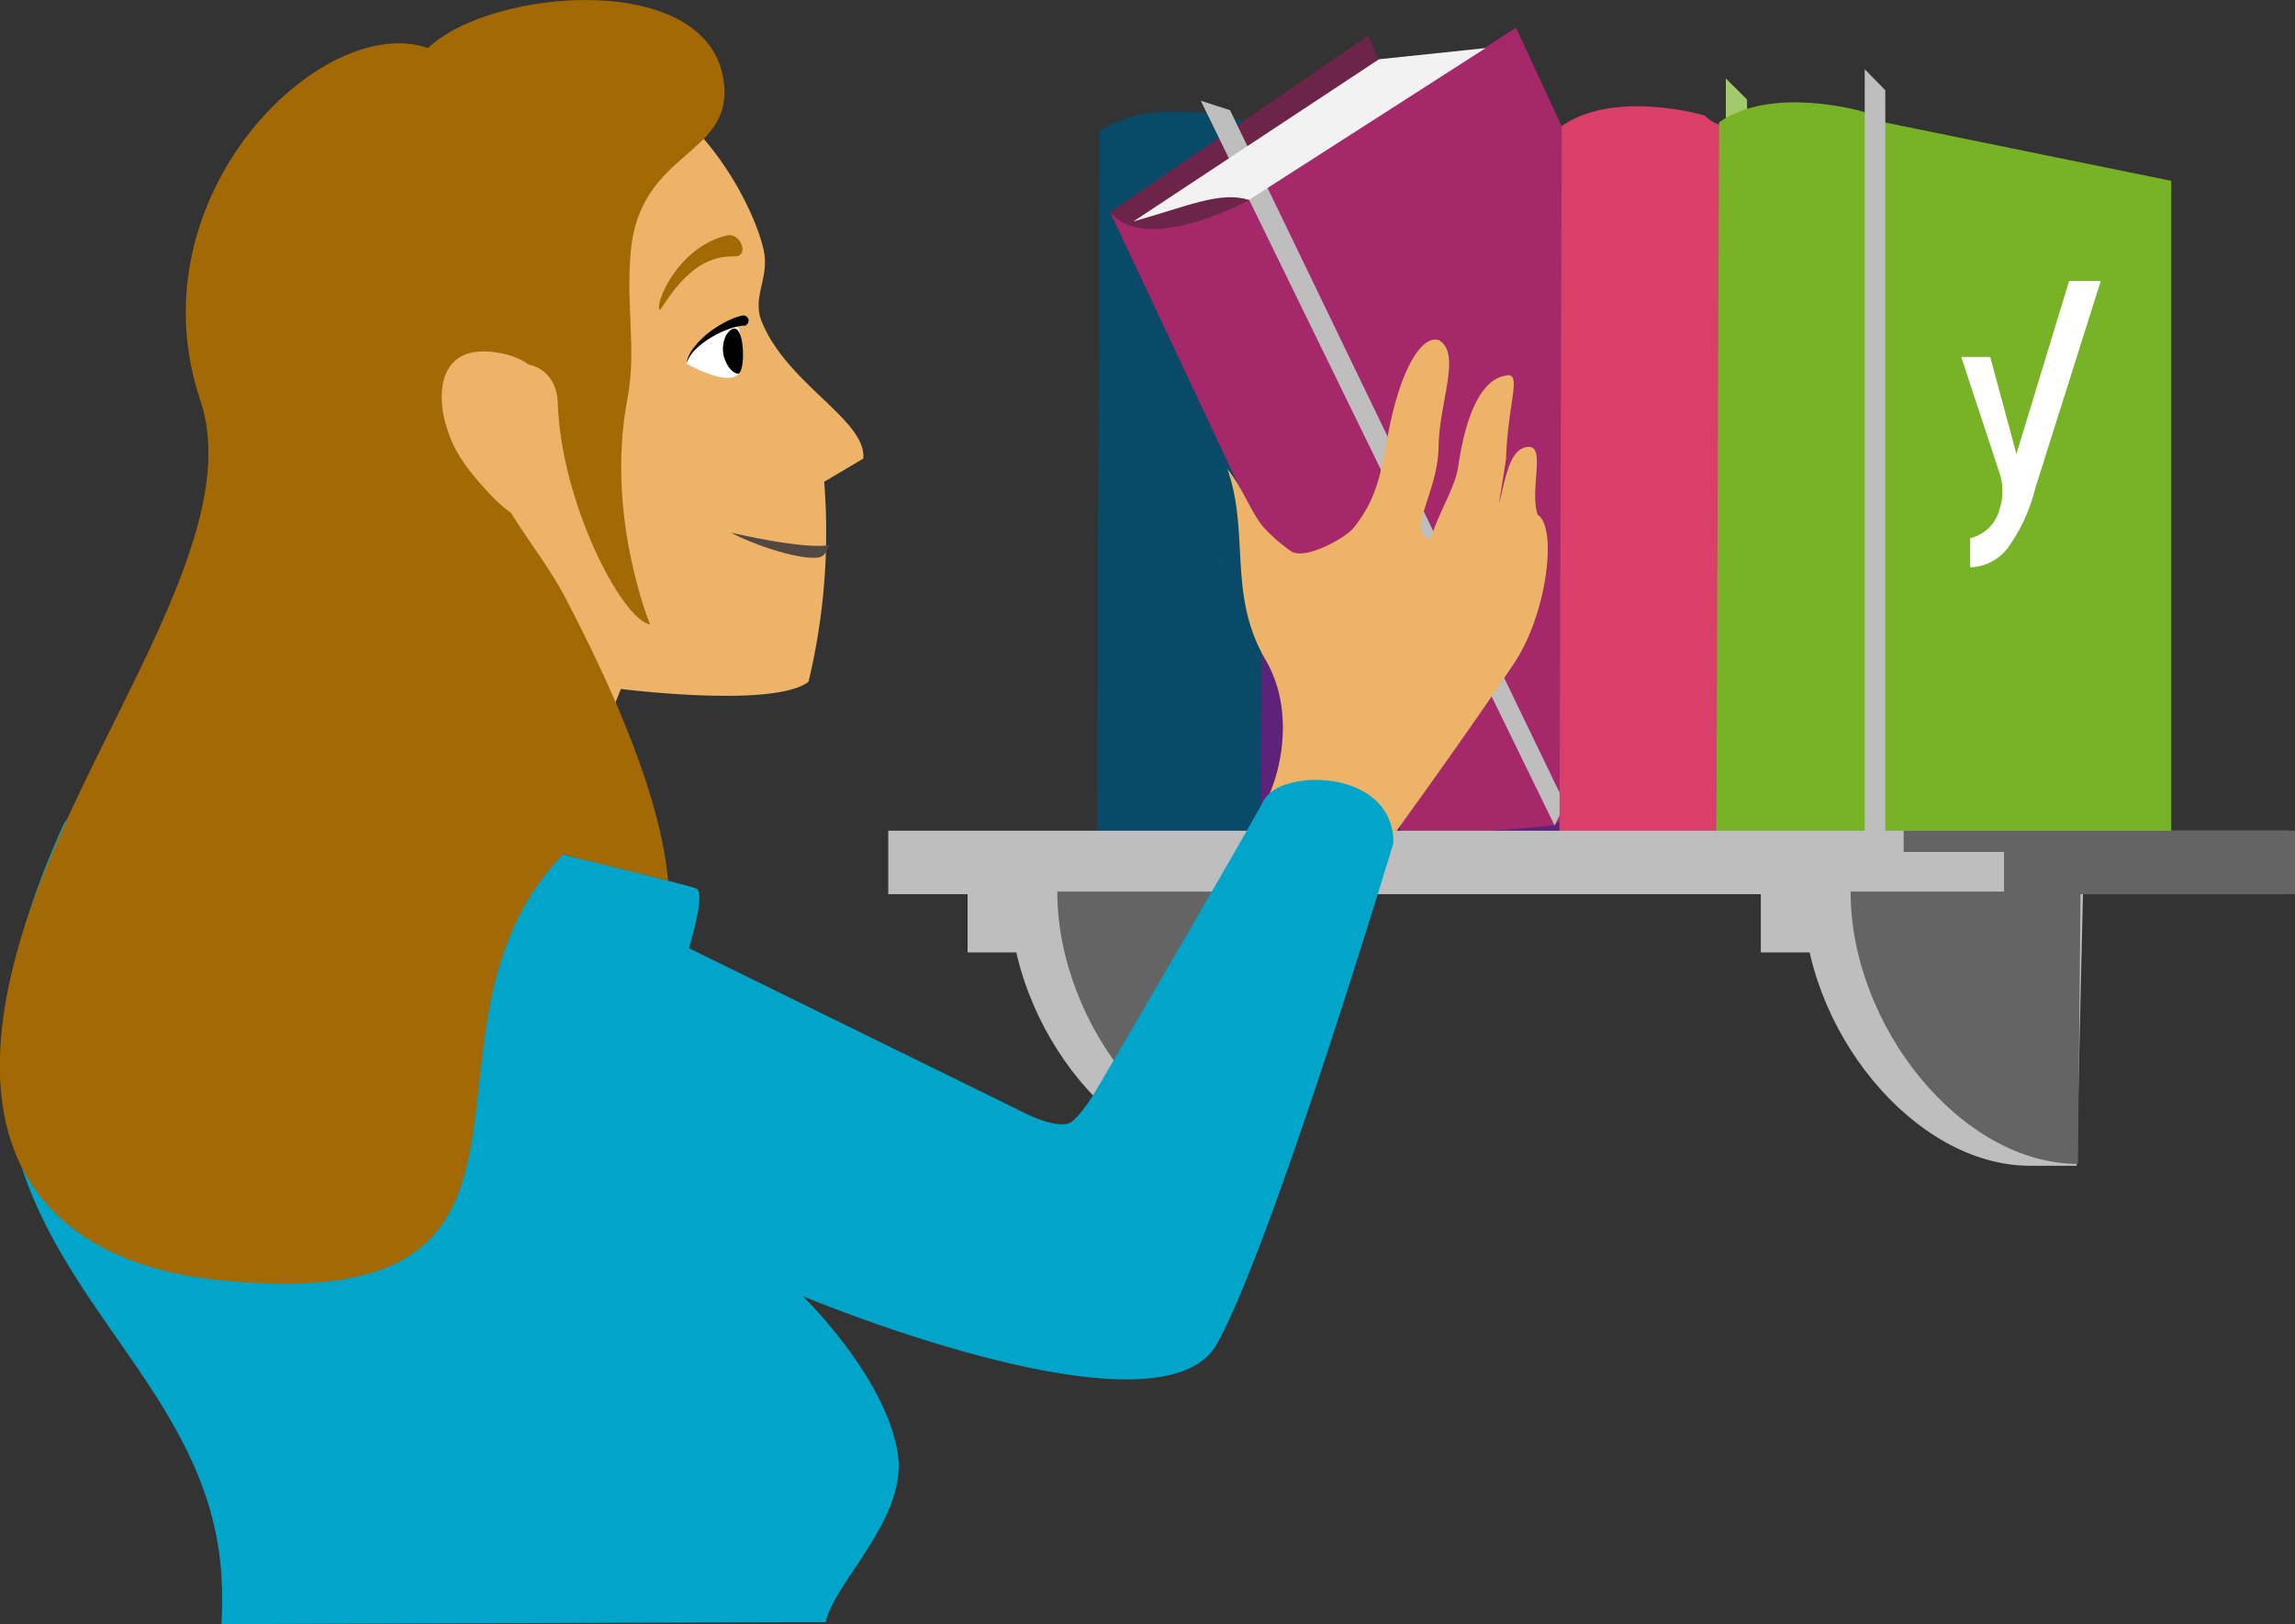 <svg role="img" aria-hidden="true" focusable="false" xmlns="http://www.w3.org/2000/svg" viewBox="0 0 248.71 176"><rect x="0" y="0" width="248.71" height="176" fill="#333333" stroke="none"/><defs><path d="M185.65,18.39,157,13.8a5.08,5.08,0,0,1-2.29.58,4,4,0,0,1-2.29-1.15s-9.75-2.87-15.48,1.15l-.28,76.54h49Z" fill="none"></path><path d="M164.29,3,135.36,21.69S124.28,27.75,120.31,23l31.52,67c5.73.58,10.32,0,16.62-.57L195.67,70.7Z" fill="none"></path><path d="M218,17.67l-28.7-4.59a5.08,5.08,0,0,1-2.29.58,4,4,0,0,1-2.29-1.15S175,9.64,169.25,13.66L169,90.2h49Z" fill="none"></path><path d="M235.3,19.6l-31.13-6.35-2.3-1.16s-9.8-2.89-15.57,1.16L186,90.6h49.3Z" fill="none"></path><path d="M134.07,126.33h5l.69-29.43H109.42C109.42,111.52,121.46,126.33,134.07,126.33Z" fill="none"></path><path d="M220,126.33h5.05l.68-29.43H195.39C195.39,111.52,207.42,126.33,220,126.33Z" fill="none"></path></defs><g><path id="8ecb592f-55f2-4265-8fd7-ede61cd1baf8" d="M167.88,18.24l-28.66-4.59a5.2,5.2,0,0,1-2.29.57,4,4,0,0,1-2.29-1.14s-9.74-2.87-15.47,1.14l-.29,76.7h49Z" fill="#084a67"></path><path id="e7e10dd7-695b-43b9-ac73-c45d88a877e1" d="M185.65,18.39,157,13.8a5.08,5.08,0,0,1-2.29.58,4,4,0,0,1-2.29-1.15s-9.75-2.87-15.48,1.15l-.28,76.54h49Z" fill="#5d237a"></path><g><polygon points="152.43 8.64 152.43 91.14 154.83 91.14 154.83 10.94 152.43 8.64" fill="#4b7d08"></polygon><polygon points="154.72 9.22 154.72 91.71 156.44 91.71 156.32 11.51 154.72 9.22" fill="#a2ca6c"></polygon></g><path d="M148.32,3.83l1.22,3.1,12.61-1.72,21.2,45.84s-33.24,35-33.81,32.67S120.31,23,120.31,23Z" fill="#6c2548"></path><path id="362551a7-5d5b-4309-a2f8-a6d65110e9a7" d="M164.29,3,135.36,21.69S124.28,27.75,120.31,23l31.52,67c5.73.58,10.32,0,16.62-.57L195.67,70.7Z" fill="#a4286a"></path><g><polygon points="130.13 10.92 168.47 89.45 169.62 87.16 133.3 11.94 130.13 10.92" fill="#bebebe"></polygon></g><path id="e9717d23-6aa3-4660-bd83-91c755e71a92" d="M218,17.67l-28.7-4.59a5.08,5.08,0,0,1-2.29.58,4,4,0,0,1-2.29-1.15S175,9.64,169.25,13.66L169,90.2h49Z" fill="#d93f69"></path><g><polygon points="187.03 8.5 187.03 90.99 189.44 90.99 189.33 10.79 187.03 8.5" fill="#a2ca6c"></polygon></g><path id="73aa1ee2-9885-4597-af70-606a1cf747cb" d="M235.3,19.6l-31.13-6.35-2.3-1.16s-9.8-2.89-15.57,1.16L186,90.6h49.3Z" fill="#77b227"></path><g><polygon points="202.08 7.5 202.08 90.6 204.31 90.82 204.31 9.78 202.08 7.5" fill="#bebebe"></polygon></g><path d="M122.82,24c6-1.69,9.38-3.3,12.54-2.34L161,5.21,149.44,6.42Z" fill="#f2f2f2"></path><rect x="96.26" y="90.02" width="151.87" height="6.88" fill="#bebebe"></rect><rect x="206.3" y="90.02" width="42.41" height="6.88" fill="#646464"></rect><path id="de969ae6-bdc0-49b5-9d80-6f2c0b92bb5a" d="M134.07,126.33h5l.69-29.43H109.42C109.42,111.52,121.46,126.33,134.07,126.33Z" fill="#bebebe"></path><g><rect x="104.86" y="92.32" width="26.36" height="10.89" fill="#bebebe"></rect></g><path d="M139.22,126.13l.29-29.51H114.58C114.58,111.23,126.62,126.13,139.22,126.13Z" fill="#646464"></path><path id="3b88b22c-6f10-4aad-bbb0-05d841af1fdf" d="M220,126.33h5.05l.68-29.43H195.39C195.39,111.52,207.42,126.33,220,126.33Z" fill="#bebebe"></path><g><rect x="190.82" y="92.32" width="26.36" height="10.89" fill="#bebebe"></rect></g><path d="M225.19,126.13l.28-29.51H200.55C200.55,111.23,212.58,126.13,225.19,126.13Z" fill="#646464"></path><path d="M213.51,58.32v3.16a5.35,5.35,0,0,0,4-2,18.73,18.73,0,0,0,3.06-6.59l7.09-22.44h-3.43l-5.71,18.74-2.84-10.51h-3.14l4.17,12.65a6.1,6.1,0,0,1,0,3.78A4.29,4.29,0,0,1,213.51,58.32Z" fill="#fff"></path><path d="M132.24,60.86a2.1,2.1,0,0,1-.15-.3A.85.85,0,0,0,132.24,60.86Z" fill="#fbb03b"></path><path d="M166.64,55.79c-.93-2.75,1-7.71-1.17-7.35-1.76.28-2.22,2.79-3,6.1,0-.29.73-4.56.74-4.85.21-6.11,1.77-9.36,0-9-1.07.19-3.89,1-5.19,9.92-.33,2.21-2.08,4.86-3,7.83-2.71-.78.81-5,.88-10s2.54-10.14,0-11.6c-2.05-.53-4.31,3.8-5.5,10.38-.77,4.29-1.3,7-3.73,10-.88,1.09-5.21,3.51-6.75,2.52A17.65,17.65,0,0,1,136.81,57c-1.41-1.83-2.15-4.14-3.8-6.18,2.46,7,0,13.63,4.15,20.7,3.59,6.14,1.37,14.31-1.37,17.6-2.27,2.71,11,7.1,12.6,5C152.6,88.31,158.71,79.9,164,72,167.7,66.59,168.78,57.09,166.64,55.79Z" fill="#edb469"></path><path d="M136.93,86.78c-1.91,3.63-18.34,31.71-18.34,31.71s-1.86,3-2.82,3.26c-1.51.46-4.44-1-4.44-1l-36.67-18s1.91-6.11.76-6.49S11.7,78.79,6.84,89.45C-13.79,134.73,22.32,142.64,24,170.83A49.53,49.53,0,0,1,24,176l65.5-.22c.83-4.25,8.8-11.16,7.81-18.13C96.12,149.3,87,140.46,87,140.46s38.78,16.23,44.9,5.15S151,91.36,151,91.36C151.07,83.34,138.84,83.15,136.93,86.78Z" fill="#00a5c9"></path><path d="M66.73,8.07c10,3.85,15.11,14.91,16,18.91.74,3.14-1.29,5.16-.17,7.9,2.78,6.8,11.35,10.63,11,14.81l-4.24,2.52a69.59,69.59,0,0,1-1.7,21.67c-3.74,2.89-20.33.78-20.33.78S62.62,86.24,61,91.46c-12.69-.87-12.11-1.29-24.93-2,6.62-13.61-8.2-19.6.22-33.9S50.16,1.7,66.73,8.07Z" fill="#edb469"></path><path d="M78.48,9.22c.69,7.77-9.17,7.16-10.13,18.09-.54,6.12.66,10.56-.36,15.92-2.41,12.7,2.46,24.44,2.46,24.44-3.08-.52-9.68-13.32-10-24-.21-6.18-8.88-5.62-8.58,2s6.26,13,9.45,19.2c2.9,5.63,10.13,19.67,11.08,30.56L61,92.6c-18.67,19.28,4.5,50.67-37.82,46.06C12.43,137.49-7.64,131.16,3,99.36c6.81-20.28,23.61-41.49,18.7-56C14.29,21.25,34.92,1.19,46.38,5.21,53.26-1.38,77.35-3.37,78.48,9.22Z" fill="#a36904"></path><path d="M59,43.22s.64-4-5-5c-6.87-1.14-6.49,5-5.73,7.64s1.74,4.37,4.78,7.65c5,5.35,8.21,3.05,8.21,3.05Z" fill="#edb469"></path><path d="M79.85,40.7c.6-.38.88-6.23-.6-5.79a8.57,8.57,0,0,0-4.88,4.48S78.31,41.68,79.85,40.7Z" fill="#fff"></path><path d="M80.59,35.28a7,7,0,0,0-1.8.45,10.52,10.52,0,0,0-1.75.86,9,9,0,0,0-1.57,1.18,4.1,4.1,0,0,0-1.1,1.62,4.11,4.11,0,0,1,.89-1.81,9.53,9.53,0,0,1,1.45-1.46A11.44,11.44,0,0,1,78.42,35a7.68,7.68,0,0,1,2-.8.57.57,0,0,1,.69.42h0a.58.58,0,0,1-.44.69Z"></path><path d="M90.05,59.06c-.48.09-.38,1.27-1.45,1.37-2.32.23-7.52-1.64-9.38-2.72C79.46,57.78,87.17,59.6,90.05,59.06Z" fill="#534741"></path><path d="M78.79,25.51c-5.62,1.33-8,7.94-7.25,8.08,1.88-2.82,4.07-5.89,8.07-5.81C81.26,27.82,80.27,25.16,78.79,25.51Z" fill="#a36904"></path><path d="M78.7,36.31a3.35,3.35,0,0,0-.26,2.31c.17.61.7,1.75,1.5,1.86C80.93,40.63,80.74,33.35,78.7,36.31Z"></path></g></svg>